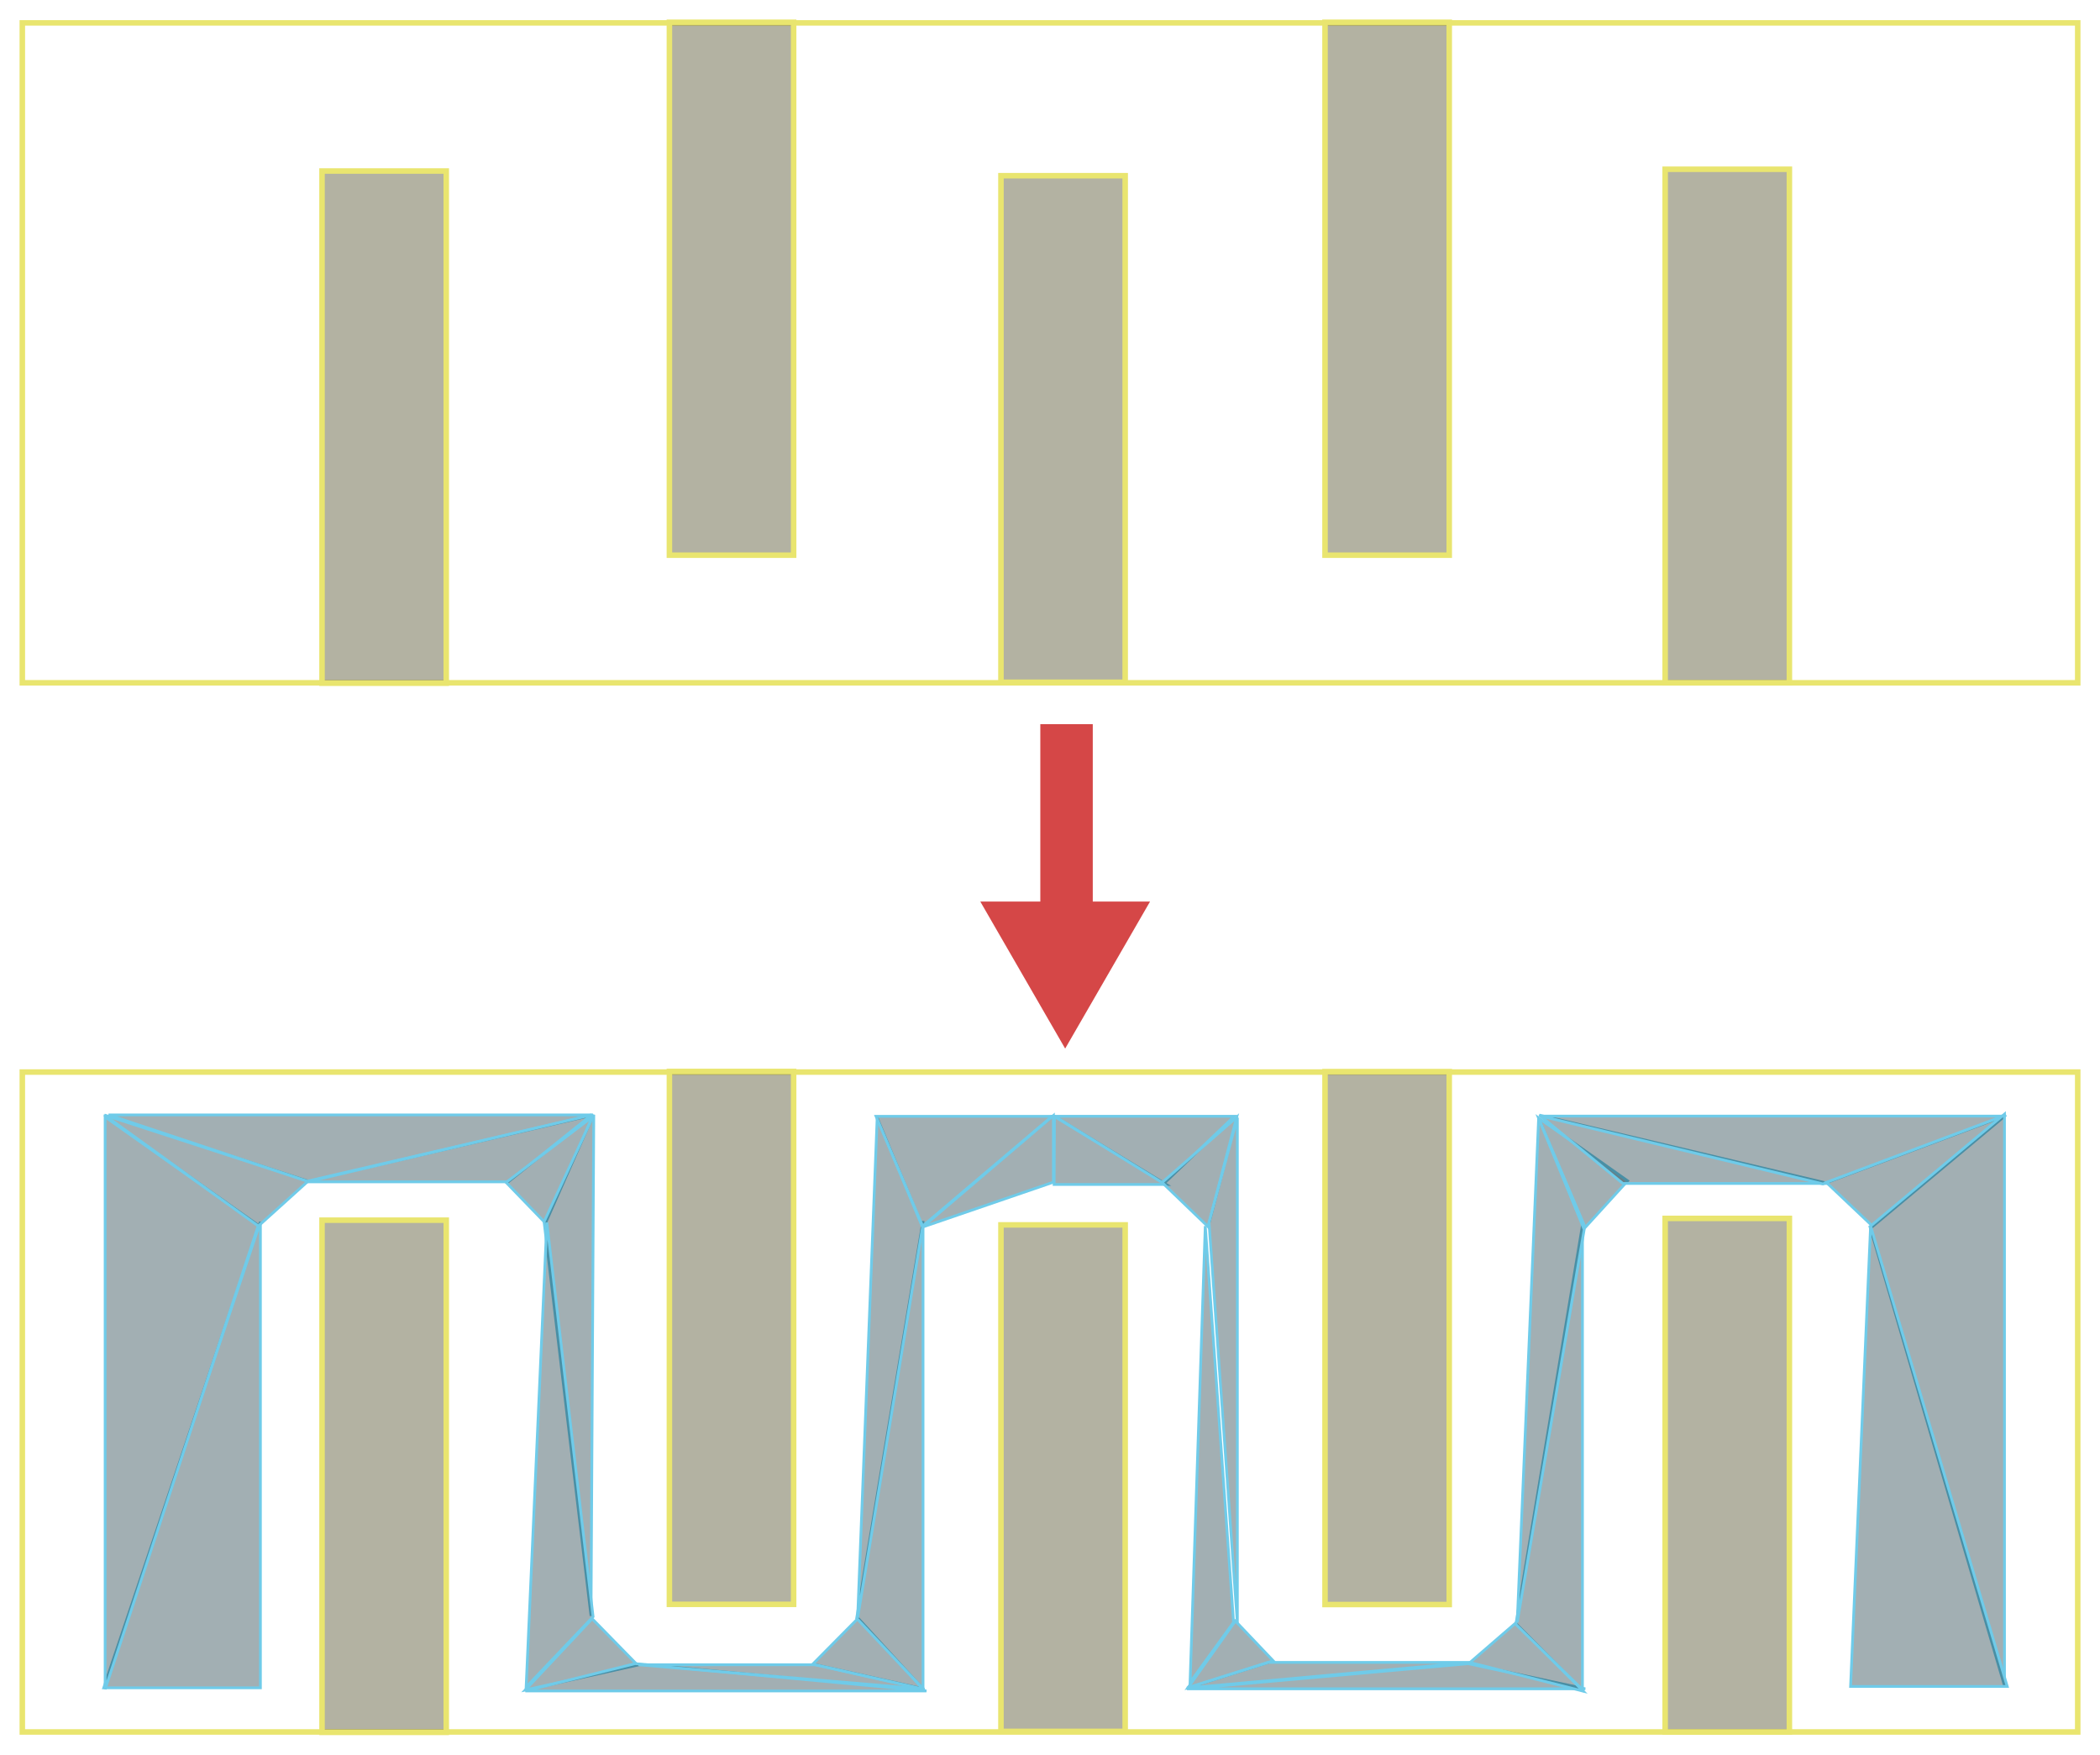 <svg width="107.34mm" height="89.675mm" version="1.1" viewBox="0 0 107.34 89.675" xmlns="http://www.w3.org/2000/svg">
 <g transform="translate(42.36 -138.31)">
  <g fill="#0d303b" fill-opacity=".384" fill-rule="evenodd" stroke="#6fcbe9" stroke-width=".141">
   <path d="m-37.057 224.57h8.008v-23.812z"/>
   <path d="m-36.986 224.64v-29.245l7.832 5.539z"/>
   <path d="m-29.155 200.97 2.54-2.293-10.409-3.382z"/>
   <path d="m-36.81 195.29h24.765l-14.605 3.387z"/>
   <path d="m-26.65 198.71h10.266l4.269-3.422z"/>
   <path d="m-16.49 198.74 2.011 2.081 2.399-5.433z"/>
   <path d="m-14.55 200.75 2.399 20.144 0.141-25.612z"/>
   <path d="m-14.409 200.79-1.058 23.742 3.422-3.598z"/>
   <path d="m-15.51 224.68 3.417-3.642 2.32 2.37z"/>
   <path d="m-15.51 224.73h20.505l-14.892-1.397z"/>
   <path d="m-9.723 223.39h9.03l5.588 1.247z"/>
   <path d="m-0.817 223.36 2.32-2.345 3.318 3.617z"/>
   <path d="m4.82 224.61v-23.897l-3.393 20.305z"/>
   <path d="m1.478 220.99 0.998-25.544 2.32 5.588z"/>
   <path d="m4.8 200.97 6.615-5.609h-8.996z"/>
   <path d="m4.8 201.02 6.685-2.293v-3.404z"/>
   <path d="m11.538 195.37 5.715 3.475h-5.733z"/>
   <path d="m11.556 195.36h9.172l-3.598 3.44z"/>
   <path d="m20.851 195.41-1.464 5.591-2.346-2.258z"/>
   <path d="m20.887 195.43v25.828l-1.449-20.469z"/>
   <path d="m19.246 200.97-0.776 23.319 2.223-3.069z"/>
   <path d="m18.365 224.56 4.353-1.372-1.933-2.033z"/>
   <path d="m18.316 224.58 14.506-1.31h-10.34z"/>
   <path d="m18.303 224.62h20.368l-5.987-1.285z"/>
   <path d="m38.561 224.74-3.457-3.475-2.328 2.011z"/>
   <path d="m38.526 224.66v-23.724l-3.404 20.391z"/>
   <path d="m35.192 221.22 1.094-25.753 2.328 5.68z"/>
   <path d="m36.285 195.45 4.551 3.21-2.17 2.381z"/>
   <path d="m36.321 195.3 14.764 3.493h-10.495z"/>
   <path d="m36.401 195.35h23.673l-9.255 3.467z"/>
   <path d="m50.994 198.74 2.37 2.245 6.81-5.688z"/>
   <path d="m53.219 201 6.879 23.46v-29.21z"/>
   <path d="m53.254 200.97-1.023 23.53h8.008z"/>
  </g>
  <rect x="-41.219" y="193.1" width="105.06" height="33.726" fill="none" stroke="#e9e56f" stroke-width=".282"/>
  <g fill="#3b390d" fill-opacity=".384" stroke="#e9e56f">
   <rect x="-25.9" y="200.67" width="6.35" height="26.176" stroke-width=".282"/>
   <rect x="8.803" y="200.91" width="6.35" height="25.887" stroke-width=".282"/>
   <rect x="42.753" y="200.58" width="6.35" height="26.247" stroke-width=".282"/>
   <rect x="25.367" y="193.08" width="6.35" height="27.234" stroke-width=".282"/>
   <rect x="-8.144" y="193.07" width="6.35" height="27.234" stroke-width=".282"/>
  </g>
  <rect x="-41.219" y="139.48" width="105.06" height="33.726" fill="none" stroke="#e9e56f" stroke-width=".282"/>
  <g fill="#3b390d" fill-opacity=".384" stroke="#e9e56f">
   <rect x="-25.9" y="147.05" width="6.35" height="26.176" stroke-width=".282"/>
   <rect x="8.803" y="147.29" width="6.35" height="25.887" stroke-width=".282"/>
   <rect x="42.753" y="146.96" width="6.35" height="26.247" stroke-width=".282"/>
   <rect x="25.367" y="139.45" width="6.35" height="27.234" stroke-width=".282"/>
   <rect x="-8.144" y="139.45" width="6.35" height="27.234" stroke-width=".282"/>
  </g>
  <rect x="10.815" y="175.32" width="2.681" height="12.277" fill="#d54747"/>
  <path d="m12.085 191.9-4.338-7.514h8.677z" fill="#d54747"/>
 </g>
</svg>
